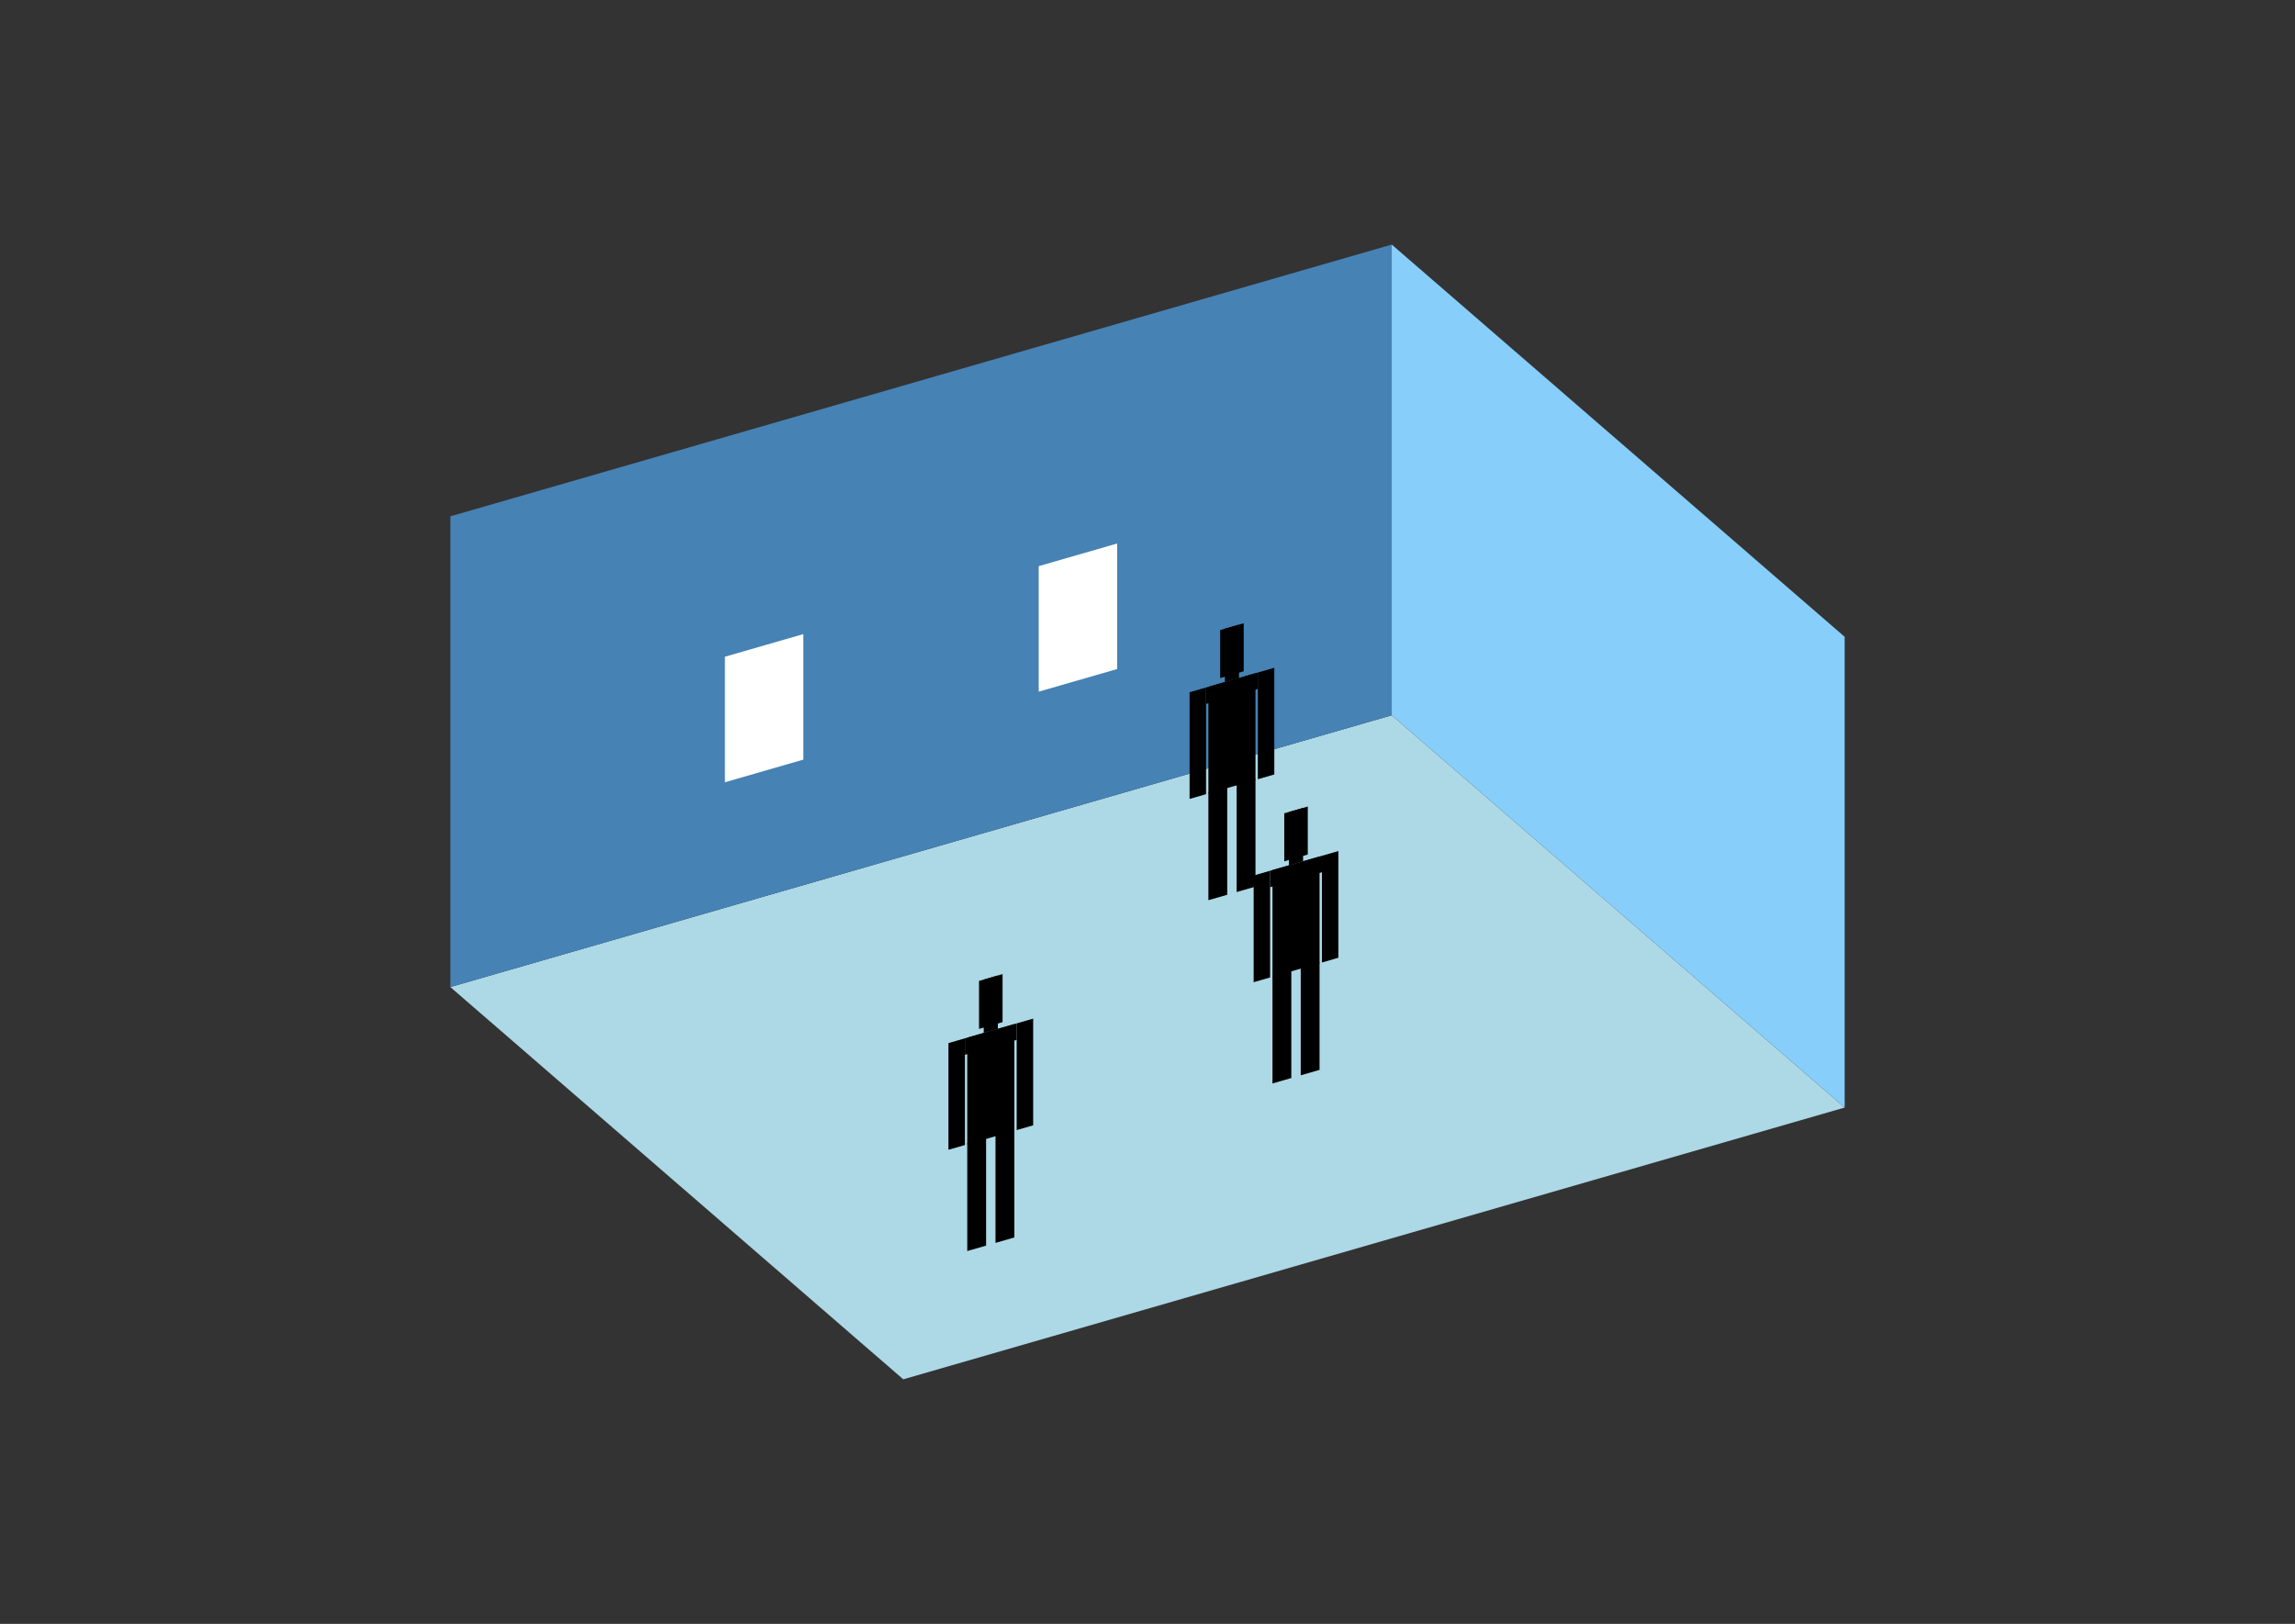 <?xml version="1.0" encoding="UTF-8"?>
<svg
  xmlns="http://www.w3.org/2000/svg"
  width="848"
  height="600"
  style="background-color:white"
>
  <rect width="100%" height="100%" fill="#333333" stroke="none"/>
  <polygon fill="lightblue" points="333.755,509.638 166.397,364.701 514.245,264.286 681.603,409.223" />
  <polygon fill="steelblue" points="166.397,364.701 166.397,190.777 514.245,90.362 514.245,264.286" />
  <polygon fill="lightskyblue" points="681.603,409.223 681.603,235.299 514.245,90.362 514.245,264.286" />
  <polygon fill="white" points="267.853,289.034 267.853,242.654 296.84,234.286 296.84,280.666" />
  <polygon fill="white" points="383.802,255.562 383.802,209.182 412.789,200.815 412.789,247.194" />
  <polygon fill="hsl(288.0,50.0%,70.716%)" points="446.504,332.607 446.504,292.79 453.461,290.782 453.461,330.599" />
  <polygon fill="hsl(288.0,50.0%,70.716%)" points="463.896,327.586 463.896,287.769 456.939,289.778 456.939,329.594" />
  <polygon fill="hsl(288.0,50.0%,70.716%)" points="439.547,295.192 439.547,255.77 445.634,254.013 445.634,293.435" />
  <polygon fill="hsl(288.0,50.0%,70.716%)" points="464.766,287.912 464.766,248.49 470.853,246.732 470.853,286.155" />
  <polygon fill="hsl(288.0,50.0%,70.716%)" points="445.634,260.1 445.634,254.013 464.766,248.49 464.766,254.577" />
  <polygon fill="hsl(288.0,50.0%,70.716%)" points="446.504,293.184 446.504,253.761 463.896,248.741 463.896,288.163" />
  <polygon fill="hsl(288.0,50.0%,70.716%)" points="450.852,250.535 450.852,232.795 459.548,230.285 459.548,248.025" />
  <polygon fill="hsl(288.0,50.0%,70.716%)" points="452.591,252.004 452.591,232.293 457.809,230.787 457.809,250.498" />
  <polygon fill="hsl(288.0,50.0%,51.427%)" points="470.182,400.323 470.182,360.506 477.139,358.498 477.139,398.315" />
  <polygon fill="hsl(288.0,50.0%,51.427%)" points="487.574,395.303 487.574,355.486 480.617,357.494 480.617,397.311" />
  <polygon fill="hsl(288.0,50.0%,51.427%)" points="463.225,362.909 463.225,323.486 469.312,321.729 469.312,361.152" />
  <polygon fill="hsl(288.0,50.0%,51.427%)" points="488.444,355.629 488.444,316.206 494.531,314.449 494.531,353.872" />
  <polygon fill="hsl(288.0,50.0%,51.427%)" points="469.312,327.816 469.312,321.729 488.444,316.206 488.444,322.293" />
  <polygon fill="hsl(288.0,50.0%,51.427%)" points="470.182,360.901 470.182,321.478 487.574,316.457 487.574,355.88" />
  <polygon fill="hsl(288.0,50.0%,51.427%)" points="474.53,318.252 474.53,300.511 483.226,298.001 483.226,315.741" />
  <polygon fill="hsl(288.0,50.0%,51.427%)" points="476.269,319.721 476.269,300.009 481.487,298.503 481.487,318.214" />
  <polygon fill="hsl(288.0,50.0%,43.829%)" points="357.404,462.245 357.404,422.428 364.361,420.419 364.361,460.236" />
  <polygon fill="hsl(288.0,50.0%,43.829%)" points="374.797,457.224 374.797,417.407 367.84,419.415 367.84,459.232" />
  <polygon fill="hsl(288.0,50.0%,43.829%)" points="350.447,424.83 350.447,385.408 356.535,383.65 356.535,423.073" />
  <polygon fill="hsl(288.0,50.0%,43.829%)" points="375.666,417.55 375.666,378.127 381.753,376.37 381.753,415.793" />
  <polygon fill="hsl(288.0,50.0%,43.829%)" points="356.535,389.738 356.535,383.65 375.666,378.127 375.666,384.215" />
  <polygon fill="hsl(288.0,50.0%,43.829%)" points="357.404,422.822 357.404,383.399 374.797,378.378 374.797,417.801" />
  <polygon fill="hsl(288.0,50.0%,43.829%)" points="361.752,380.173 361.752,362.433 370.448,359.922 370.448,377.663" />
  <polygon fill="hsl(288.0,50.0%,43.829%)" points="363.491,381.642 363.491,361.931 368.709,360.424 368.709,380.136" />
</svg>
